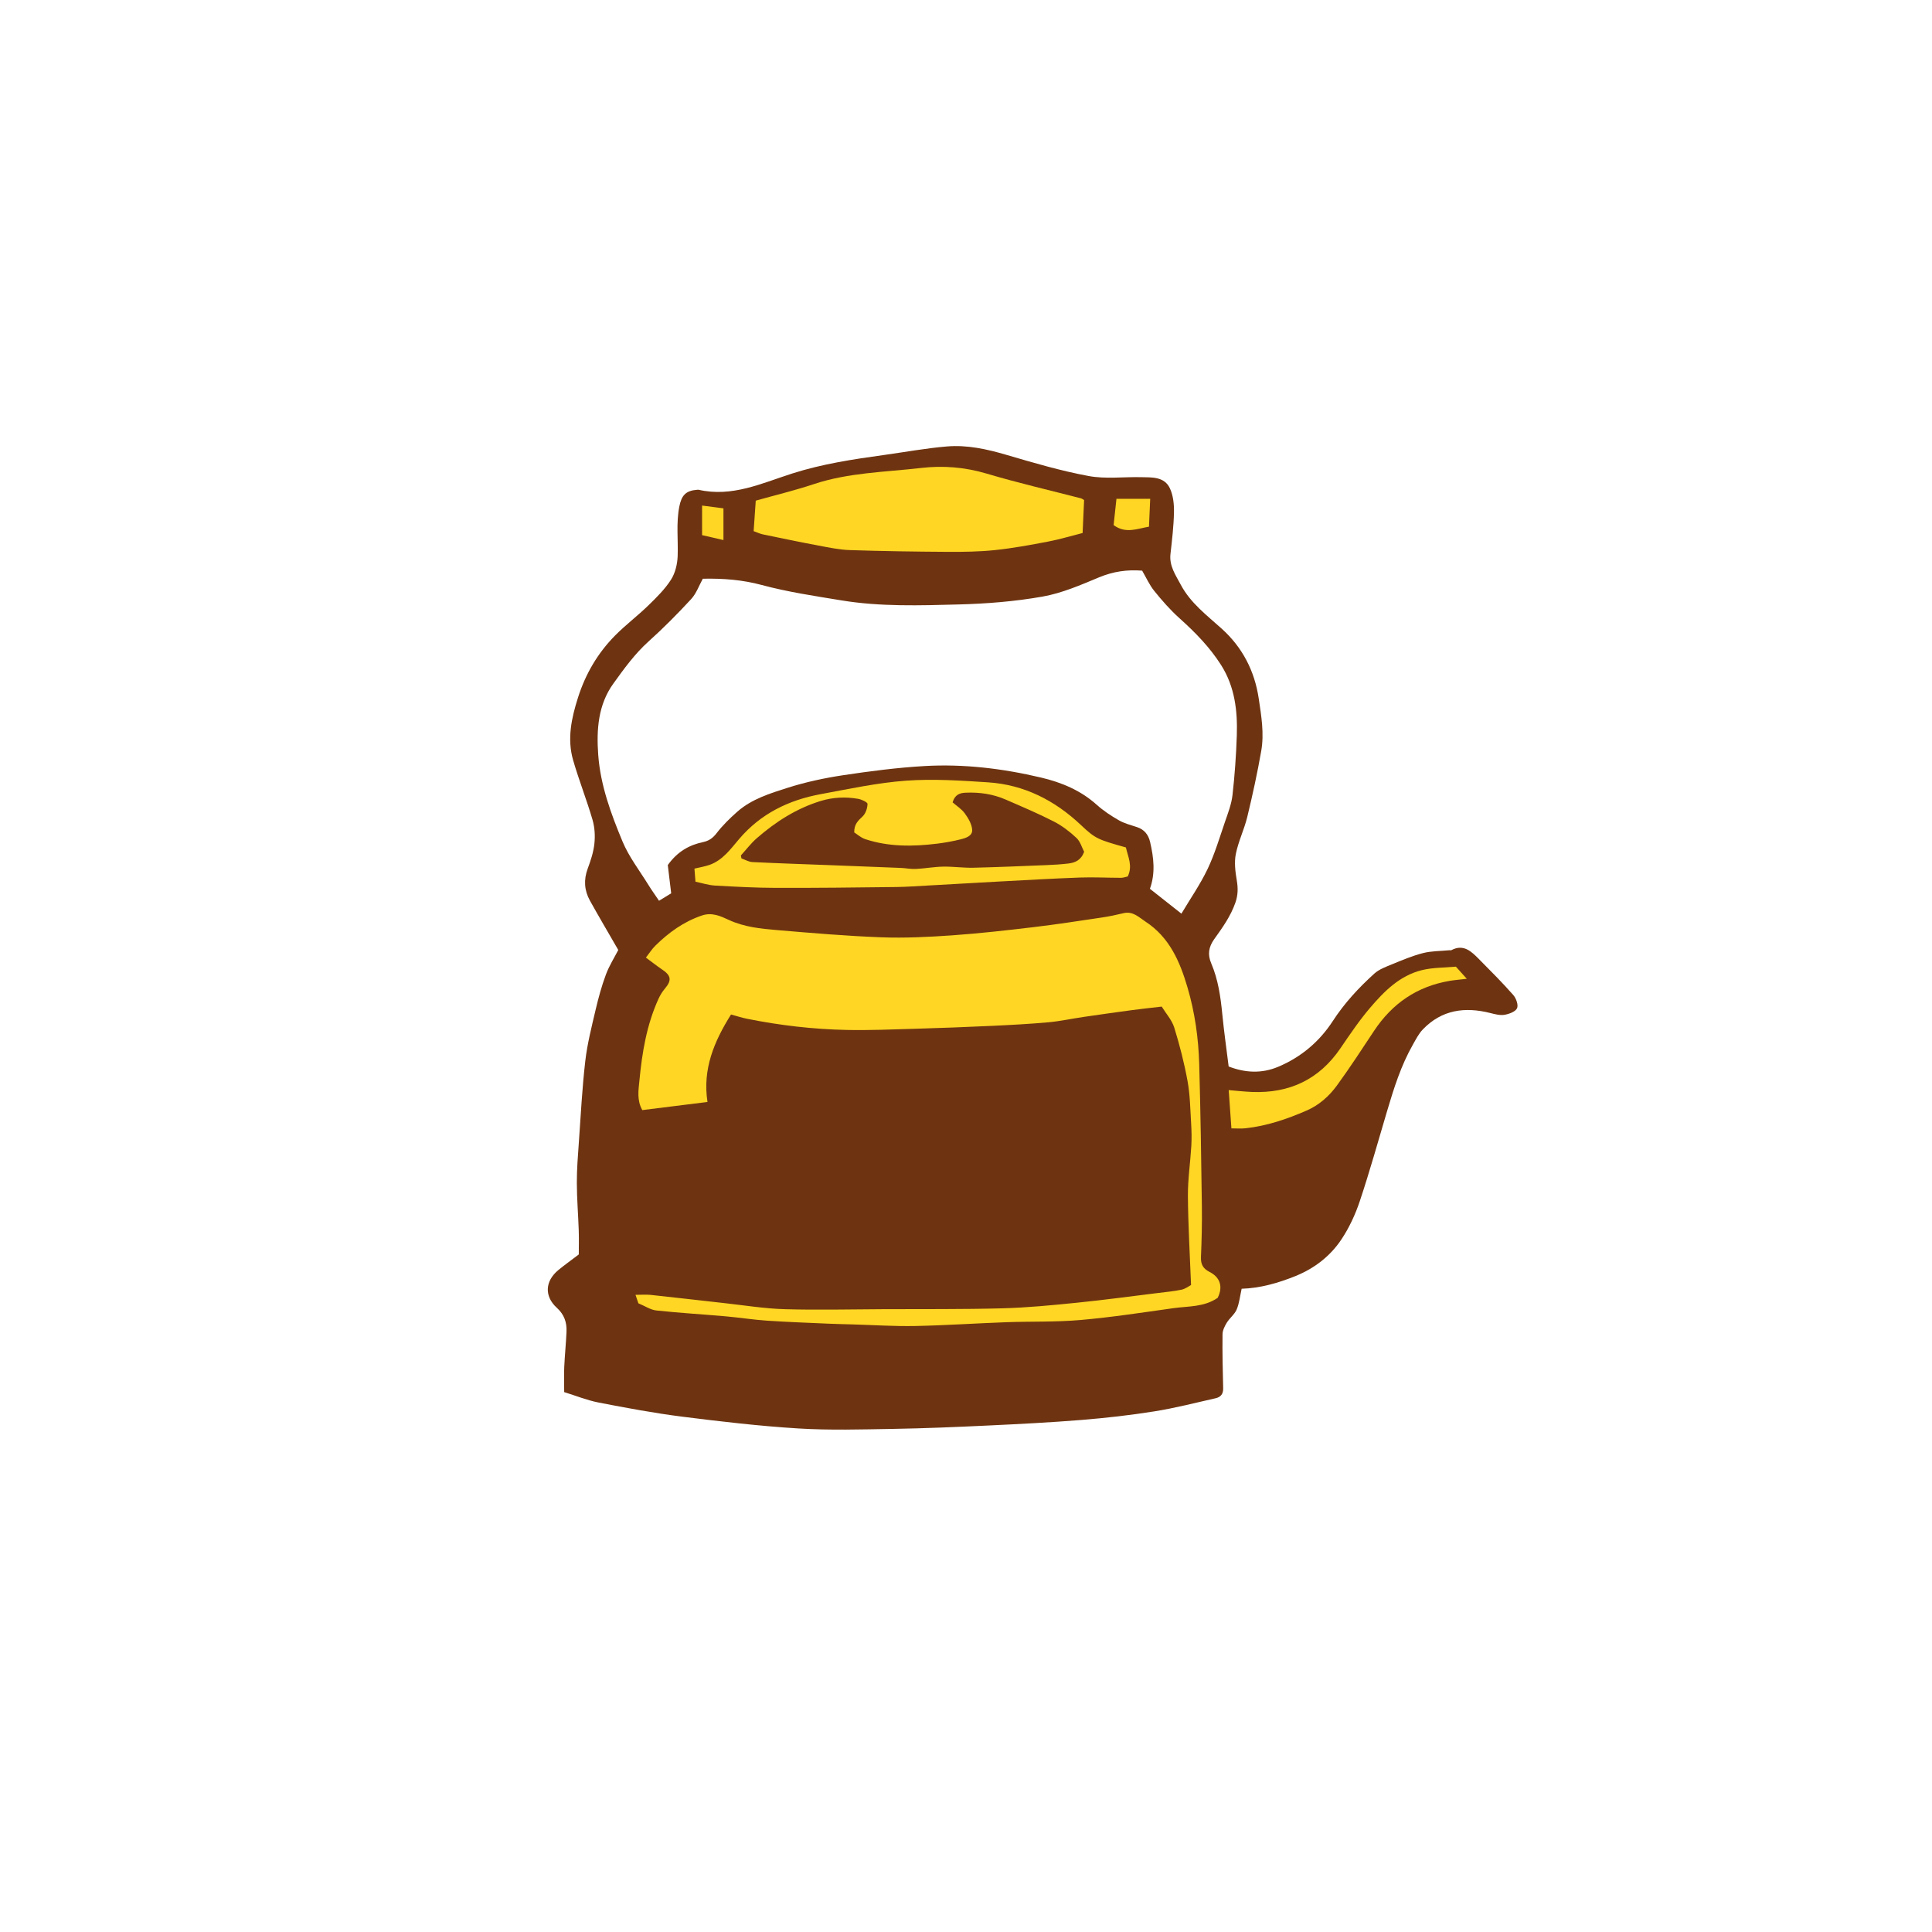 <svg version="1.1" id="svg" xmlns="http://www.w3.org/2000/svg" xmlns:xlink="http://www.w3.org/1999/xlink" x="0px" y="0px"
	 width="200px" height="200px" viewBox="0 0 200 200" enable-background="new 0 0 200 200" xml:space="preserve">
<path class="stroke" fill="#6e3411"  fill-rule="evenodd" clip-rule="evenodd" d="M58.404,144.111c0-0.991-0.03-1.807,0.007-2.621
	c0.056-1.215,0.183-2.426,0.234-3.641c0.04-0.955-0.238-1.774-0.994-2.458c-1.321-1.197-1.239-2.769,0.148-3.913
	c0.608-0.502,1.253-0.961,2.116-1.617c0-0.694,0.025-1.602-0.005-2.508c-0.054-1.637-0.193-3.273-0.196-4.91
	c-0.003-1.41,0.111-2.821,0.211-4.229c0.198-2.797,0.341-5.601,0.664-8.384c0.209-1.792,0.662-3.561,1.075-5.323
	c0.288-1.227,0.623-2.453,1.063-3.631c0.344-0.921,0.883-1.769,1.277-2.533c-1.034-1.795-2.008-3.439-2.935-5.111
	c-0.582-1.051-0.662-2.151-0.231-3.31c0.31-0.833,0.599-1.703,0.692-2.577c0.087-0.812,0.039-1.692-0.19-2.472
	c-0.605-2.074-1.404-4.09-2.007-6.165c-0.644-2.213-0.175-4.378,0.509-6.521c0.778-2.438,2.041-4.587,3.83-6.397
	c1.083-1.096,2.327-2.03,3.433-3.105c0.852-0.828,1.721-1.684,2.354-2.672c0.441-0.687,0.662-1.614,0.692-2.445
	c0.062-1.707-0.166-3.416,0.171-5.127c0.228-1.155,0.663-1.654,1.851-1.739c0.05-0.003,0.102-0.011,0.149-0.001
	c3.457,0.791,6.531-0.673,9.671-1.679c3.113-0.998,6.321-1.479,9.54-1.925c2.165-0.3,4.32-0.699,6.494-0.881
	c2.097-0.176,4.138,0.277,6.164,0.872c2.809,0.826,5.632,1.657,8.505,2.189c1.752,0.325,3.608,0.079,5.417,0.119
	c1.142,0.024,2.431-0.072,3.004,1.175c0.337,0.734,0.429,1.641,0.412,2.465c-0.029,1.439-0.2,2.878-0.362,4.312
	c-0.141,1.244,0.536,2.184,1.069,3.188c1.009,1.898,2.693,3.152,4.243,4.552c2.136,1.93,3.398,4.359,3.826,7.233
	c0.269,1.799,0.572,3.602,0.259,5.403c-0.4,2.295-0.898,4.576-1.446,6.841c-0.315,1.3-0.926,2.534-1.187,3.84
	c-0.173,0.871-0.053,1.833,0.099,2.728c0.139,0.811,0.132,1.525-0.148,2.323c-0.494,1.409-1.343,2.584-2.188,3.766
	c-0.578,0.81-0.699,1.585-0.309,2.5c0.72,1.685,0.973,3.476,1.149,5.288c0.172,1.766,0.426,3.524,0.656,5.391
	c1.678,0.649,3.396,0.763,5.137,0.028c2.365-0.999,4.254-2.595,5.64-4.727c1.205-1.854,2.681-3.451,4.303-4.917
	c0.494-0.446,1.185-0.698,1.819-0.957c1.053-0.432,2.112-0.882,3.209-1.163c0.876-0.224,1.813-0.208,2.724-0.297
	c0.074-0.007,0.163,0.022,0.221-0.009c1.267-0.667,2.071,0.133,2.853,0.921c1.208,1.218,2.421,2.435,3.555,3.72
	c0.298,0.338,0.548,1.035,0.394,1.371c-0.165,0.357-0.815,0.596-1.291,0.678c-0.465,0.08-0.987-0.057-1.464-0.178
	c-2.644-0.671-5.048-0.347-7.009,1.704c-0.421,0.44-0.708,1.018-1.016,1.556c-1.227,2.152-1.964,4.496-2.665,6.855
	c-0.926,3.118-1.8,6.254-2.829,9.338c-0.465,1.395-1.106,2.781-1.923,4c-1.147,1.712-2.769,2.968-4.704,3.757
	c-1.829,0.746-3.712,1.272-5.609,1.329c-0.169,0.751-0.239,1.489-0.513,2.142c-0.213,0.508-0.724,0.883-1.021,1.366
	c-0.223,0.362-0.441,0.801-0.446,1.209c-0.022,1.865,0.018,3.731,0.067,5.597c0.016,0.585-0.269,0.904-0.774,1.019
	c-2.105,0.476-4.202,1.018-6.331,1.358c-2.498,0.398-5.021,0.684-7.542,0.889c-3.248,0.264-6.504,0.428-9.759,0.582
	c-3.259,0.154-6.521,0.292-9.782,0.347c-3.263,0.055-6.537,0.154-9.788-0.046c-4.017-0.248-8.024-0.714-12.02-1.22
	c-2.905-0.368-5.792-0.909-8.669-1.466C60.751,144.95,59.59,144.477,58.404,144.111z M72.756,59.91
	c-0.393,0.707-0.67,1.525-1.206,2.106c-1.404,1.522-2.868,2.999-4.408,4.383c-1.435,1.29-2.543,2.833-3.65,4.369
	c-1.583,2.197-1.751,4.784-1.565,7.362c0.228,3.149,1.318,6.107,2.518,8.985c0.66,1.583,1.75,2.988,2.661,4.464
	c0.345,0.56,0.731,1.094,1.117,1.667c0.521-0.318,0.955-0.584,1.258-0.77c-0.136-1.137-0.256-2.135-0.352-2.925
	c1.024-1.423,2.236-2.08,3.667-2.382c0.576-0.122,0.992-0.404,1.377-0.906c0.625-0.816,1.377-1.551,2.151-2.235
	c1.495-1.318,3.389-1.895,5.222-2.479c1.857-0.592,3.791-1.005,5.72-1.297c2.798-0.421,5.617-0.788,8.439-0.951
	c4.069-0.234,8.099,0.254,12.067,1.192c2.131,0.504,4.098,1.325,5.761,2.817c0.691,0.619,1.484,1.144,2.292,1.605
	c0.573,0.328,1.241,0.497,1.876,0.707c0.762,0.251,1.182,0.785,1.357,1.539c0.377,1.61,0.567,3.222-0.018,4.847
	c1.047,0.826,2.076,1.64,3.26,2.573c0.922-1.549,1.946-3.021,2.708-4.618c0.742-1.557,1.237-3.235,1.799-4.875
	c0.313-0.911,0.673-1.835,0.781-2.779c0.232-2.045,0.377-4.106,0.446-6.165c0.087-2.56-0.206-5.063-1.628-7.302
	c-1.173-1.847-2.68-3.384-4.301-4.838c-0.953-0.855-1.809-1.833-2.615-2.831c-0.505-0.625-0.84-1.389-1.254-2.098
	c-1.556-0.124-3.003,0.085-4.456,0.69c-1.899,0.792-3.839,1.637-5.844,1.992c-2.854,0.506-5.779,0.74-8.682,0.816
	c-4.046,0.107-8.114,0.241-12.135-0.419c-2.77-0.454-5.562-0.868-8.265-1.595C76.871,60.026,74.913,59.866,72.756,59.91z"/>
<path fill-rule="evenodd" clip-rule="evenodd" fill="#ffd624" class="fill" d="M126.052,134.355c-1.422,0.97-3.041,0.85-4.573,1.065
	c-3.199,0.45-6.398,0.943-9.614,1.225c-2.549,0.224-5.125,0.136-7.688,0.229c-3.151,0.114-6.298,0.33-9.449,0.393
	c-2.161,0.042-4.324-0.104-6.487-0.165c-0.817-0.023-1.636-0.038-2.453-0.075c-2.136-0.096-4.275-0.17-6.409-0.314
	c-1.411-0.095-2.812-0.32-4.222-0.444c-2.402-0.212-4.812-0.352-7.209-0.609c-0.603-0.064-1.171-0.457-1.862-0.743
	c-0.07-0.207-0.167-0.491-0.298-0.876c0.607,0,1.097-0.044,1.577,0.007c2.519,0.268,5.034,0.565,7.552,0.842
	c2.101,0.23,4.2,0.575,6.306,0.637c3.405,0.1,6.815,0.014,10.224,0c4.112-0.018,8.227,0.021,12.337-0.09
	c2.561-0.069,5.12-0.319,7.67-0.577c2.822-0.284,5.634-0.667,8.45-1.013c0.809-0.099,1.625-0.173,2.421-0.342
	c0.386-0.083,0.731-0.357,0.973-0.481c-0.122-3.183-0.303-6.196-0.325-9.21c-0.013-1.73,0.252-3.462,0.353-5.195
	c0.046-0.779,0.027-1.566-0.021-2.346c-0.09-1.451-0.107-2.921-0.367-4.344c-0.341-1.873-0.814-3.731-1.378-5.549
	c-0.244-0.788-0.858-1.461-1.298-2.177c-1.135,0.133-2.091,0.231-3.043,0.36c-1.695,0.228-3.389,0.467-5.081,0.715
	c-1.204,0.176-2.399,0.44-3.609,0.549c-1.953,0.176-3.914,0.279-5.873,0.371c-2.608,0.121-5.218,0.22-7.828,0.297
	c-2.384,0.069-4.771,0.173-7.153,0.125c-3.481-0.069-6.938-0.472-10.354-1.159c-0.527-0.106-1.04-0.277-1.643-0.44
	c-1.759,2.796-2.963,5.661-2.438,9.055c-2.33,0.29-4.54,0.565-6.749,0.841c-0.58-1.035-0.391-2.072-0.297-3.058
	c0.275-2.903,0.75-5.771,1.973-8.456c0.173-0.381,0.402-0.753,0.672-1.072c0.714-0.845,0.645-1.34-0.294-1.968
	c-0.552-0.369-1.072-0.785-1.68-1.233c0.368-0.47,0.63-0.892,0.975-1.23c1.39-1.37,2.936-2.487,4.819-3.127
	c1.052-0.358,1.963,0.074,2.786,0.456c1.611,0.747,3.307,0.909,5.007,1.055c3.588,0.304,7.181,0.612,10.778,0.746
	c2.442,0.091,4.901-0.032,7.342-0.203c2.812-0.197,5.619-0.516,8.419-0.848c2.36-0.28,4.71-0.646,7.062-0.995
	c0.757-0.113,1.509-0.27,2.253-0.451c0.974-0.237,1.596,0.429,2.279,0.875c2.469,1.611,3.556,4.118,4.348,6.816
	c0.762,2.594,1.135,5.25,1.211,7.938c0.139,4.918,0.209,9.838,0.275,14.758c0.023,1.735-0.022,3.472-0.094,5.206
	c-0.031,0.745,0.209,1.199,0.885,1.542C126.333,132.231,126.617,133.239,126.052,134.355z"/>
<path fill-rule="evenodd" clip-rule="evenodd" fill="#ffd624" class="fill" d="M78.017,54.984c0.07-1.021,0.139-2.007,0.219-3.158
	c1.973-0.556,4.015-1.047,6.001-1.707c3.611-1.201,7.388-1.244,11.104-1.675c2.268-0.264,4.539-0.089,6.79,0.582
	c3.233,0.964,6.528,1.721,9.796,2.569c0.069,0.018,0.128,0.072,0.298,0.173c-0.046,1.03-0.095,2.113-0.154,3.408
	c-1.18,0.299-2.354,0.655-3.552,0.884c-1.826,0.349-3.661,0.689-5.507,0.883c-1.625,0.171-3.273,0.192-4.91,0.183
	c-3.374-0.02-6.749-0.07-10.121-0.181c-1.086-0.036-2.17-0.266-3.244-0.467c-1.922-0.36-3.838-0.759-5.752-1.157
	C78.676,55.259,78.385,55.115,78.017,54.984z"/>
<path fill-rule="evenodd" clip-rule="evenodd" fill="#ffd624" class="fill" d="M116.553,87.727c0.215,0.968,0.72,1.907,0.192,3.003
	c-0.223,0.048-0.458,0.14-0.692,0.14c-1.428-0.001-2.859-0.08-4.285-0.027c-2.827,0.104-5.651,0.269-8.475,0.419
	c-2.355,0.125-4.709,0.268-7.064,0.397c-1.167,0.063-2.333,0.152-3.501,0.166c-4.131,0.048-8.263,0.099-12.394,0.087
	c-2.111-0.006-4.224-0.119-6.333-0.24c-0.671-0.039-1.332-0.259-2.006-0.399c-0.042-0.536-0.071-0.901-0.106-1.354
	c0.545-0.132,1.073-0.213,1.569-0.389c1.363-0.483,2.18-1.647,3.056-2.674c2.242-2.632,5.135-4.036,8.45-4.646
	c2.929-0.54,5.862-1.177,8.821-1.393c2.816-0.205,5.674-0.016,8.502,0.171c3.743,0.248,6.909,1.867,9.624,4.432
	C113.395,86.82,113.647,86.912,116.553,87.727z M76.696,88.555c0.02,0.103,0.04,0.206,0.059,0.309
	c0.38,0.131,0.755,0.359,1.141,0.378c2.758,0.133,5.519,0.223,8.279,0.328c2.364,0.091,4.727,0.18,7.09,0.277
	c0.516,0.021,1.033,0.134,1.545,0.107c0.943-0.047,1.88-0.223,2.821-0.24c1.042-0.02,2.086,0.137,3.127,0.113
	c2.562-0.059,5.122-0.172,7.682-0.276c0.721-0.029,1.443-0.076,2.159-0.161c0.692-0.083,1.303-0.332,1.632-1.211
	c-0.226-0.428-0.392-1.058-0.795-1.436c-0.701-0.657-1.493-1.266-2.345-1.702c-1.629-0.833-3.319-1.548-4.999-2.277
	c-1.313-0.569-2.702-0.768-4.132-0.705c-0.628,0.027-1.115,0.213-1.347,1c0.406,0.356,0.922,0.68,1.258,1.137
	c0.359,0.489,0.711,1.087,0.767,1.667c0.064,0.677-0.65,0.888-1.198,1.025c-0.792,0.199-1.604,0.345-2.416,0.445
	c-2.515,0.312-5.021,0.337-7.462-0.468c-0.44-0.146-0.814-0.494-1.132-0.694c-0.018-0.861,0.415-1.226,0.867-1.655
	c0.313-0.299,0.501-0.852,0.508-1.294c0.003-0.178-0.614-0.466-0.979-0.529c-1.286-0.222-2.577-0.167-3.832,0.213
	c-2.521,0.766-4.692,2.156-6.658,3.871C77.733,87.306,77.24,87.959,76.696,88.555z"/>
<path fill-rule="evenodd" clip-rule="evenodd" fill="#ffd624" class="fill" d="M127.476,116.808c-0.099-1.391-0.188-2.649-0.281-3.96
	c0.806,0.065,1.604,0.158,2.405,0.19c3.876,0.158,6.957-1.284,9.168-4.529c0.976-1.432,1.951-2.878,3.073-4.193
	c1.454-1.705,3.063-3.319,5.332-3.883c1.139-0.284,2.357-0.253,3.54-0.364c0.39,0.433,0.716,0.795,1.128,1.254
	c-0.667,0.08-1.219,0.124-1.763,0.215c-3.373,0.565-5.95,2.333-7.831,5.169c-1.263,1.904-2.507,3.822-3.852,5.667
	c-0.807,1.107-1.85,2.032-3.132,2.589c-2.031,0.884-4.122,1.598-6.342,1.837C128.461,116.851,127.991,116.808,127.476,116.808z"/>
<path fill-rule="evenodd" clip-rule="evenodd" fill="#ffd624" class="fill" d="M115.575,51.636c1.238,0,2.311,0,3.493,0
	c-0.045,1.014-0.085,1.937-0.127,2.886c-1.228,0.204-2.398,0.762-3.66-0.163C115.372,53.51,115.468,52.614,115.575,51.636z"/>
<path fill-rule="evenodd" clip-rule="evenodd" fill="#ffd624" class="fill" d="M74.891,55.907c-0.857-0.198-1.569-0.362-2.212-0.51
	c0-1.062,0-2.018,0-3.061c0.784,0.102,1.46,0.189,2.212,0.288C74.891,53.694,74.891,54.718,74.891,55.907z"/>
</svg>
